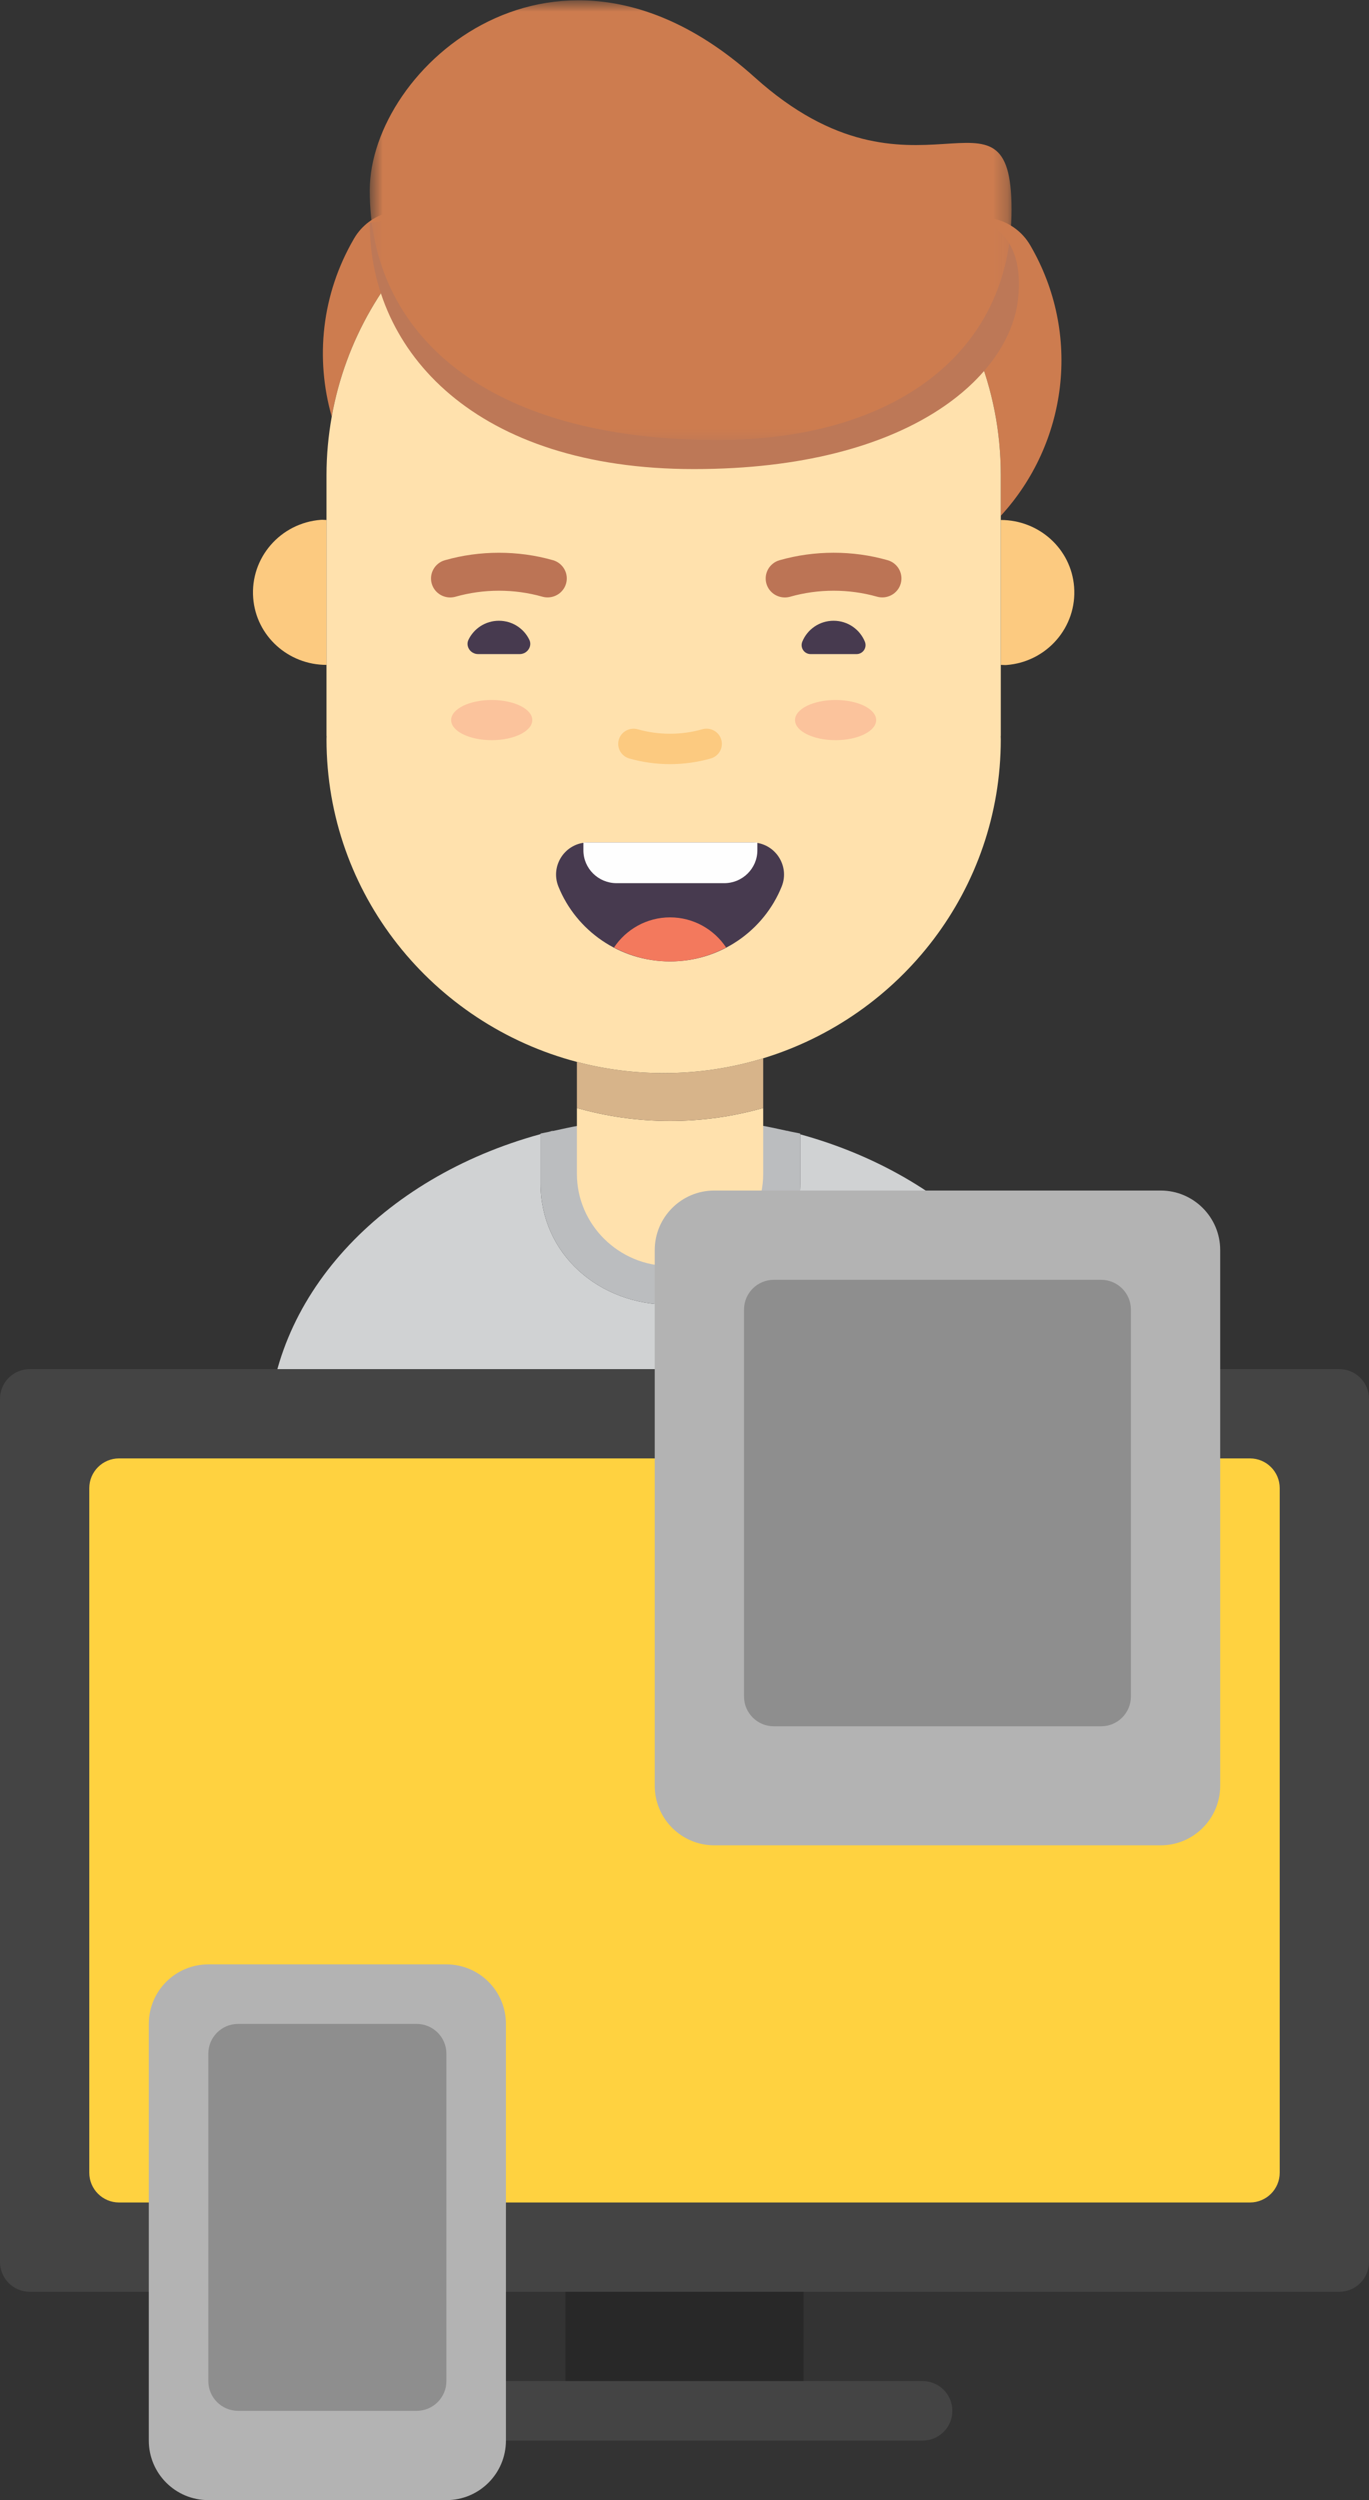 <?xml version="1.0" encoding="UTF-8"?>
<svg width="92px" height="168px" viewBox="0 0 92 168" version="1.1" xmlns="http://www.w3.org/2000/svg" xmlns:xlink="http://www.w3.org/1999/xlink">
    <rect x="0" y="0" width="92" height="168" fill="#333333" stroke="none"/>
    <!-- Generator: Sketch 55.2 (78181) - https://sketchapp.com -->
    <title>Group 79</title>
    <desc>Created with Sketch.</desc>
    <defs>
        <polygon id="path-1" points="43.758 0.742 0.628 0.742 0.628 30.288 43.758 30.288 43.758 0.742"></polygon>
    </defs>
    <g id="Website-" stroke="none" stroke-width="1" fill="none" fill-rule="evenodd">
        <g id="Desktop-HD" transform="translate(-317, -3579)">
            <g id="Group-55" transform="translate(272, 3578)">
                <g id="Group-80">
                    <g id="Group-83">
                        <g id="Group-79" transform="translate(45, 0)">
                            <g id="boy_1" transform="translate(17, 0)">
                                <path d="M11.1,100.221 C10.245,100.221 9.553,100.907 9.553,101.752 L9.553,107.879 L12.647,107.879 L12.647,101.752 C12.647,100.907 11.955,100.221 11.1,100.221 L11.1,100.221 Z" id="Fill-1" fill="#BBBDBF"></path>
                                <path d="M45.142,100.232 C44.294,100.232 43.605,100.913 43.605,101.752 L43.605,107.878 L46.678,107.878 L46.678,101.752 C46.678,100.913 45.99,100.232 45.142,100.232" id="Fill-3" fill="#BBBDBF"></path>
                                <path d="M20.154,76.979 C20.049,77.004 19.951,77.038 19.847,77.065 C19.948,77.041 20.052,77.024 20.154,77.002 L20.154,76.979 Z" id="Fill-5" fill="#D0D2D3"></path>
                                <path d="M36.778,77.223 L36.778,80.52 C36.778,85.267 32.849,88.687 28.052,88.677 C23.254,88.687 19.325,85.267 19.325,80.52 L19.325,77.21 C8.67,80.119 0.996,88.195 0.996,97.725 L0.996,105.94 C0.996,107.011 1.872,107.879 2.954,107.879 L9.552,107.879 L9.552,101.752 C9.552,100.907 10.245,100.221 11.099,100.221 C11.955,100.221 12.647,100.907 12.647,101.752 L12.647,107.879 L24.781,119.345 C26.613,121.076 29.495,121.083 31.336,119.36 L43.605,107.879 L43.605,101.752 C43.605,100.913 44.294,100.232 45.142,100.232 C45.99,100.232 46.678,100.913 46.678,101.752 L46.678,107.879 L53.926,107.879 C54.553,107.879 55.061,107.375 55.061,106.753 L55.061,97.725 C55.061,88.21 47.409,80.142 36.778,77.223" id="Fill-7" fill="#D0D2D3"></path>
                                <path d="M35.904,76.979 L35.904,76.992 C35.964,77.005 36.026,77.017 36.085,77.03 C36.023,77.015 35.966,76.994 35.904,76.979" id="Fill-9" fill="#D0D2D3"></path>
                                <path d="M28.052,88.677 C32.849,88.688 36.778,85.267 36.778,80.52 L36.778,77.223 L36.778,77.171 C36.552,77.116 36.314,77.081 36.085,77.03 C36.026,77.016 35.964,77.006 35.904,76.992 C35.301,76.861 34.701,76.722 34.083,76.62 C32.137,76.995 30.132,77.209 28.074,77.209 L28.029,77.209 C25.971,77.209 23.966,76.995 22.02,76.62 C21.386,76.724 20.772,76.866 20.154,77.001 C20.052,77.024 19.949,77.041 19.848,77.065 C19.675,77.104 19.496,77.129 19.325,77.171 L19.325,77.211 L19.325,80.52 C19.325,85.267 23.254,88.688 28.052,88.677" id="Fill-11" fill="#BBBDBF"></path>
                                <path d="M35.556,99.454 L20.546,99.454 C18.747,99.454 17.811,101.578 19.036,102.884 L25.61,109.892 C26.928,111.297 29.175,111.297 30.494,109.892 L37.067,102.884 C38.291,101.578 37.356,99.454 35.556,99.454" id="Fill-13" fill="#BBBCBC"></path>
                                <path d="M23.835,105.273 L20.72,102.19 C20.24,101.715 20.579,100.903 21.258,100.903 L23.591,100.903 C24.443,100.903 25.134,101.587 25.134,102.431 L25.134,104.74 C25.134,105.412 24.314,105.748 23.835,105.273" id="Fill-15" fill="#9A9D9E"></path>
                                <path d="M28.029,59.653 C24.586,59.653 21.769,62.442 21.769,65.85 L21.769,66.343 C21.769,62.935 24.586,60.146 28.029,60.146 C31.472,60.146 34.288,62.935 34.288,66.343 L34.288,65.85 C34.288,62.442 31.472,59.653 28.029,59.653" id="Fill-17" fill="#231F20"></path>
                                <path d="M21.769,75.453 L21.769,76.62 L21.769,77.113 L21.769,79.876 C21.769,83.284 24.585,86.073 28.028,86.073 C31.471,86.073 34.289,83.284 34.289,79.876 L34.289,77.113 L34.289,76.62 L34.289,75.453 C32.3,76.019 30.202,76.327 28.028,76.327 C25.856,76.327 23.757,76.019 21.769,75.453" id="Fill-19" fill="#FFE1AD"></path>
                                <path d="M21.769,72.356 L21.769,75.453 C23.757,76.018 25.856,76.327 28.028,76.327 C30.202,76.327 32.3,76.018 34.289,75.453 L34.289,72.114 C32.174,72.76 29.927,73.11 27.599,73.11 C25.583,73.11 23.629,72.845 21.769,72.356" id="Fill-21" fill="#D7B48A"></path>
                                <path d="M50.255,35.941 L50.255,45.679 C50.382,45.679 50.504,45.697 50.632,45.688 C53.354,45.482 55.392,43.131 55.183,40.437 C54.984,37.869 52.814,35.941 50.255,35.941" id="Fill-23" fill="#FCCA80"></path>
                                <path d="M4.566,35.931 C1.844,36.138 -0.193,38.488 0.015,41.183 C0.213,43.75 2.384,45.679 4.942,45.679 L4.942,35.941 C4.816,35.941 4.694,35.921 4.566,35.931" id="Fill-25" fill="#FCCA80"></path>
                                <path d="M50.255,35.661 C54.719,30.805 55.727,23.469 52.233,17.48 C51.188,15.687 48.871,15.072 47.06,16.107 L44.252,17.712 C47.977,21.709 50.255,27.048 50.255,32.914 L50.255,35.661 Z" id="Fill-27" fill="#CD7C4F"></path>
                                <path d="M12.665,16.056 L11.966,15.657 C10.155,14.622 7.839,15.236 6.793,17.029 L6.793,17.029 C4.592,20.803 4.184,25.109 5.294,28.995 C6.207,23.871 8.875,19.349 12.665,16.056" id="Fill-29" fill="#CD7C4F"></path>
                                <path d="M50.255,35.661 L50.255,32.914 C50.255,27.048 47.977,21.709 44.252,17.712 C40.112,13.271 34.184,10.487 27.599,10.487 C21.876,10.487 16.653,12.592 12.665,16.056 C8.875,19.349 6.207,23.871 5.294,28.996 C5.067,30.269 4.942,31.577 4.942,32.914 L4.942,35.941 L4.942,45.679 L4.942,50.451 L4.948,50.451 C4.947,50.529 4.942,50.605 4.942,50.681 C4.942,61.072 12.082,69.809 21.769,72.356 C23.63,72.846 25.582,73.109 27.599,73.109 C29.928,73.109 32.174,72.761 34.289,72.114 C43.535,69.289 50.255,60.763 50.255,50.681 C50.255,50.605 50.25,50.529 50.249,50.451 L50.255,50.451 L50.255,45.679 L50.255,35.941 L50.255,35.661 Z" id="Fill-31" fill="#FFE1AD"></path>
                                <path d="M13.254,41.148 C12.694,41.148 12.18,40.784 12.016,40.226 C11.819,39.548 12.214,38.84 12.897,38.645 C15.245,37.977 17.81,37.975 20.156,38.642 C20.84,38.836 21.236,39.544 21.039,40.222 C20.842,40.899 20.125,41.29 19.443,41.095 C17.56,40.56 15.495,40.561 13.612,41.098 C13.493,41.131 13.373,41.148 13.254,41.148" id="Fill-33" fill="#BC7455"></path>
                                <path d="M30.48,50.985 C29.701,51.207 28.877,51.327 28.025,51.327 C27.175,51.327 26.354,51.208 25.577,50.988" id="Fill-35" fill="#FCCA80"></path>
                                <path d="M28.024,52.348 C27.096,52.348 26.177,52.22 25.292,51.968 C24.744,51.813 24.428,51.247 24.585,50.705 C24.742,50.163 25.314,49.853 25.861,50.006 C27.263,50.405 28.79,50.405 30.194,50.004 C30.743,49.85 31.315,50.16 31.471,50.703 C31.629,51.244 31.314,51.811 30.766,51.966 C29.877,52.219 28.955,52.348 28.024,52.348" id="Fill-37" fill="#FCCA80"></path>
                                <path d="M35.745,41.148 C35.185,41.148 34.67,40.784 34.506,40.226 C34.309,39.548 34.704,38.84 35.388,38.645 C37.734,37.976 40.299,37.973 42.646,38.642 C43.331,38.836 43.726,39.544 43.529,40.222 C43.333,40.899 42.616,41.29 41.935,41.095 C40.049,40.56 37.984,40.561 36.103,41.098 C35.983,41.131 35.864,41.148 35.745,41.148" id="Fill-39" fill="#BC7455"></path>
                                <path d="M37.476,44.954 C37.045,44.954 36.755,44.519 36.915,44.122 C37.249,43.296 38.065,42.712 39.018,42.712 C39.972,42.712 40.788,43.296 41.122,44.122 C41.282,44.519 40.992,44.954 40.561,44.954 L37.476,44.954 Z" id="Fill-41" fill="#473A4F"></path>
                                <path d="M15.13,44.954 C14.629,44.954 14.266,44.438 14.482,43.992 C14.846,43.235 15.625,42.712 16.527,42.712 C17.43,42.712 18.209,43.235 18.573,43.992 C18.788,44.438 18.425,44.954 17.925,44.954 L15.13,44.954 Z" id="Fill-43" fill="#473A4F"></path>
                                <path d="M33.528,57.611 C35.067,57.611 36.101,59.164 35.529,60.578 C34.339,63.524 31.429,65.605 28.029,65.605 C24.628,65.605 21.719,63.524 20.528,60.578 C19.957,59.164 20.99,57.611 22.529,57.611 L33.528,57.611 Z" id="Fill-45" fill="#473A4F"></path>
                                <path d="M41.88,49.387 C41.88,50.132 40.659,50.737 39.153,50.737 C37.647,50.737 36.427,50.132 36.427,49.387 C36.427,48.641 37.647,48.037 39.153,48.037 C40.659,48.037 41.88,48.641 41.88,49.387" id="Fill-47" fill="#FBC39C"></path>
                                <path d="M18.771,49.387 C18.771,50.132 17.55,50.737 16.044,50.737 C14.538,50.737 13.318,50.132 13.318,49.387 C13.318,48.641 14.538,48.037 16.044,48.037 C17.55,48.037 18.771,48.641 18.771,49.387" id="Fill-49" fill="#FBC39C"></path>
                                <path d="M31.666,60.347 L24.438,60.347 C23.205,60.347 22.206,59.357 22.206,58.138 L22.206,57.611 L33.897,57.611 L33.897,58.138 C33.897,59.357 32.898,60.347 31.666,60.347" id="Fill-51" fill="#FEFEFE"></path>
                                <path d="M28.03,62.644 C26.458,62.644 25.072,63.453 24.263,64.668 C25.389,65.258 26.666,65.605 28.03,65.605 C29.394,65.605 30.67,65.258 31.797,64.668 C30.988,63.453 29.602,62.644 28.03,62.644" id="Fill-53" fill="#F3795D"></path>
                                <path d="M51.417,21.079 C50.879,26.202 44.248,32.521 29.632,32.521 C15.016,32.521 7.848,24.686 7.848,15.977 C7.848,15.977 12.849,15.127 27.466,15.127 C42.081,15.127 52.324,12.416 51.417,21.079" id="Fill-55" fill="#BD7857"></path>
                                <g id="Group-59" transform="translate(7.22, 0.279)">
                                    <mask id="mask-2" fill="white">
                                        <use xlink:href="#path-1"></use>
                                    </mask>
                                    <g id="Clip-58"></g>
                                    <path d="M43.758,14.803 C43.758,24.389 35.903,30.288 24.009,30.288 C8.352,30.288 0.628,23.115 0.628,13.528 C0.628,5.252 13.275,-5.982 26.497,5.916 C37.263,15.603 43.758,5.216 43.758,14.803" id="Fill-57" fill="#CD7C4F" mask="url(#mask-2)"></path>
                                </g>
                            </g>
                            <g id="responsive-2" transform="translate(0, 81)" fill-rule="nonzero">
                                <g id="responsive">
                                    <rect id="Rectangle" fill="#282828" x="38" y="66" width="16" height="16"></rect>
                                    <path d="M90,12 L2,12 C0.894,12 0,12.894 0,14 L0,72 C0,73.106 0.894,74 2,74 L90,74 C91.106,74 92,73.106 92,72 L92,14 C92,12.894 91.106,12 90,12 Z" id="Path" fill="#444444"></path>
                                    <path d="M62,84 L30,84 C28.894,84 28,83.106 28,82 C28,80.894 28.894,80 30,80 L62,80 C63.106,80 64,80.894 64,82 C64,83.106 63.106,84 62,84 Z" id="Path" fill="#444444"></path>
                                    <path d="M84,68 L8,68 C6.896,68 6,67.104 6,66 L6,20 C6,18.896 6.896,18 8,18 L84,18 C85.104,18 86,18.896 86,20 L86,66 C86,67.104 85.104,68 84,68 Z" id="Path" fill="#FFD240"></path>
                                    <path d="M78,0 L48,0 C45.794,0 44,1.794 44,4 L44,40 C44,42.206 45.794,44 48,44 L78,44 C80.206,44 82,42.206 82,40 L82,4 C82,1.794 80.206,0 78,0 Z" id="Path" fill="#B3B3B3"></path>
                                    <path d="M30,52 L14,52 C11.79,52 10,53.79 10,56 L10,84 C10,86.21 11.79,88 14,88 L30,88 C32.21,88 34,86.21 34,84 L34,56 C34,53.79 32.21,52 30,52 Z" id="Path" fill="#B3B3B3"></path>
                                    <path d="M28,82 L16,82 C14.896,82 14,81.104 14,80 L14,58 C14,56.896 14.896,56 16,56 L28,56 C29.104,56 30,56.896 30,58 L30,80 C30,81.104 29.104,82 28,82 Z" id="Path" fill="#8E8E8E"></path>
                                    <path d="M74,36 L52,36 C50.896,36 50,35.104 50,34 L50,8 C50,6.896 50.896,6 52,6 L74,6 C75.104,6 76,6.896 76,8 L76,34 C76,35.104 75.104,36 74,36 Z" id="Path" fill="#8E8E8E"></path>
                                </g>
                            </g>
                        </g>
                    </g>
                </g>
            </g>
        </g>
    </g>
</svg>